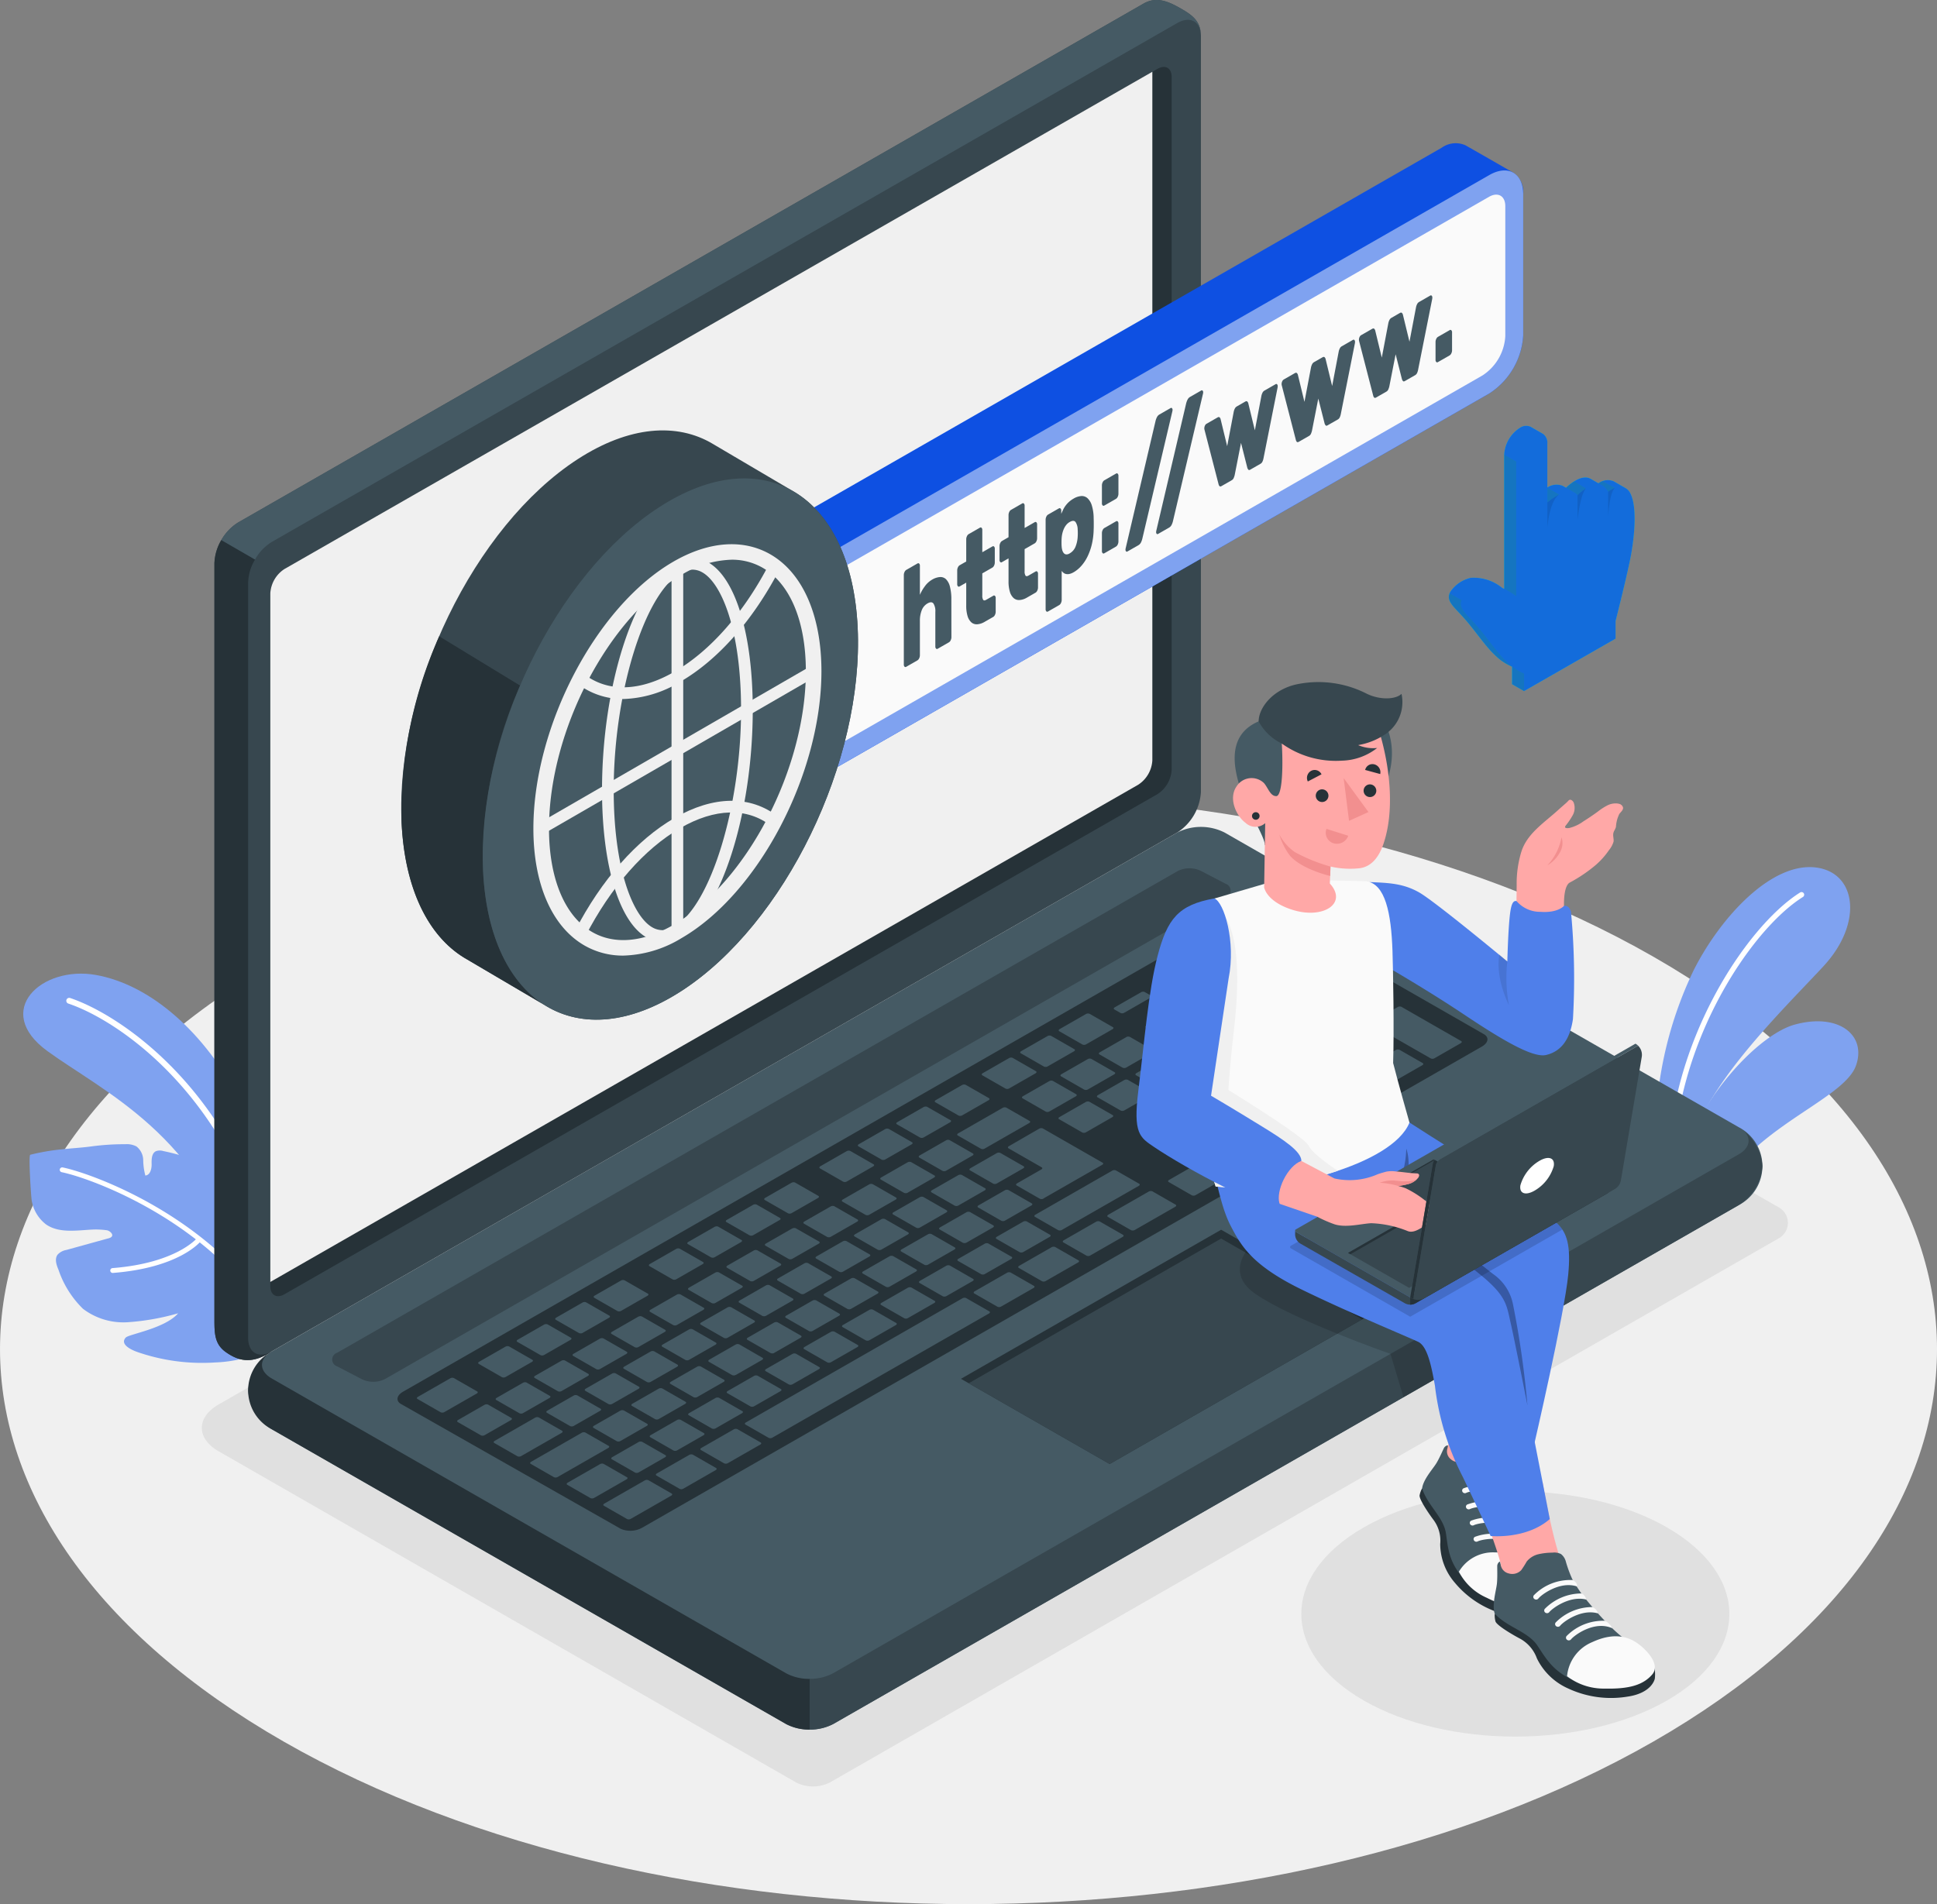 <svg id="Grupo_160959" data-name="Grupo 160959" xmlns="http://www.w3.org/2000/svg" xmlns:xlink="http://www.w3.org/1999/xlink" width="246.44" height="242.317" viewBox="0 0 246.44 242.317">
  <rect x="0" y="0" width="246.44" height="242.317" fill="#808080" stroke="none"/>
  <defs>
    <clipPath id="clip-path">
      <rect id="Rectángulo_52020" data-name="Rectángulo 52020" width="23.645" height="33.768" fill="#0e50e2"/>
    </clipPath>
    <clipPath id="clip-path-2">
      <rect id="Rectángulo_52021" data-name="Rectángulo 52021" width="21.149" height="30.092" fill="none"/>
    </clipPath>
    <clipPath id="clip-path-4">
      <rect id="Rectángulo_52023" data-name="Rectángulo 52023" width="8.613" height="5.067" fill="none"/>
    </clipPath>
    <clipPath id="clip-path-5">
      <rect id="Rectángulo_52024" data-name="Rectángulo 52024" width="39.131" height="27.275" fill="none"/>
    </clipPath>
    <clipPath id="clip-path-6">
      <rect id="Rectángulo_52025" data-name="Rectángulo 52025" width="18.318" height="32.634" fill="none"/>
    </clipPath>
    <clipPath id="clip-path-7">
      <rect id="Rectángulo_52026" data-name="Rectángulo 52026" width="1.317" height="6.446" fill="none"/>
    </clipPath>
    <clipPath id="clip-path-8">
      <rect id="Rectángulo_52027" data-name="Rectángulo 52027" width="34.638" height="21.02" fill="none"/>
    </clipPath>
  </defs>
  <g id="Grupo_160995" data-name="Grupo 160995" transform="translate(0 0)">
    <path id="Trazado_202529" data-name="Trazado 202529" d="M36.091,317.054c-48.12-27.582-48.12-72.3,0-99.883s126.14-27.582,174.26,0,48.12,72.3,0,99.883-126.14,27.582-174.26,0" transform="translate(0 -95.424)" fill="#f0f0f0"/>
    <path id="Trazado_202530" data-name="Trazado 202530" d="M125.175,330.684,51.71,288.545c-2.866-1.643-2.866-4.331,0-5.974l118.954-68.232a4.792,4.792,0,0,1,4.291,0l75.269,43.177a2.247,2.247,0,0,1,0,3.9L129.467,330.684a4.791,4.791,0,0,1-4.291,0" transform="translate(-23.884 -103.849)" fill="#e0e0e0"/>
    <path id="Trazado_202531" data-name="Trazado 202531" d="M366.056,373.549c10.633,6.1,10.633,15.977,0,22.072s-27.873,6.095-38.507,0-10.633-15.977,0-22.072,27.874-6.095,38.507,0" transform="translate(-154.009 -179.196)" fill="#e0e0e0"/>
    <path id="Trazado_202532" data-name="Trazado 202532" d="M38.159,277.206s-.155-10.98-4.75-19.943-11.542-14.962-18.461-16.2-13.191,4.577-6.167,9.689,19.834,10.886,24.294,27.85Z" transform="translate(-2.749 -116.992)" fill="#7fa2f0"/>
    <path id="Trazado_202534" data-name="Trazado 202534" d="M41.493,277.095a.324.324,0,0,0,.076-.014.37.37,0,0,0,.253-.461C36.266,257.9,23.008,249,16.774,246.91a.375.375,0,0,0-.474.234.371.371,0,0,0,.235.471c6.107,2.047,19.1,10.787,24.569,29.215a.374.374,0,0,0,.389.265" transform="translate(-7.846 -119.904)" fill="#fff"/>
    <path id="Trazado_202535" data-name="Trazado 202535" d="M39.615,308.058a16.806,16.806,0,0,1-8.753,2.81,25.117,25.117,0,0,1-9.894-1.334c-.875-.313-2.226-1-1.466-1.833.393-.432,5.013-1.16,6.667-3.09a30.5,30.5,0,0,1-6.481,1.141,8.5,8.5,0,0,1-5.622-1.709,12.525,12.525,0,0,1-3.122-4.976c-.264-.621-.514-1.382-.109-1.923a1.986,1.986,0,0,1,1.12-.594L17.2,295.1c1.142-.242.336-.991-.1-1.055a9.983,9.983,0,0,0-1.9-.085c-2,.106-4.219.482-5.856-.673a4.836,4.836,0,0,1-1.8-3c-.087-.411-.432-5.783-.194-5.848a27.1,27.1,0,0,1,4.006-.692c1.27-.144,2.508-.2,3.773-.373a31.619,31.619,0,0,1,4.31-.28,2.661,2.661,0,0,1,1.42.281,2.259,2.259,0,0,1,.866,1.731,8.135,8.135,0,0,0,.27,1.976c.615-.053.816-.847.8-1.46s0-1.377.553-1.642a1.477,1.477,0,0,1,.922-.017,25.308,25.308,0,0,1,5.672,1.873,6.52,6.52,0,0,1,2.247,1.522,5.745,5.745,0,0,1,1.145,3.765c.008,1.339-.2,2.677-.113,4.013a10.946,10.946,0,0,0,2.639-5.181c2.269,1.449,3.614,4.434,4.037,8.517a41.125,41.125,0,0,1-.166,8.972c-.013.094-.035.571-.119.619" transform="translate(-3.504 -137.484)" fill="#7fa2f0"/>
    <path id="Trazado_202537" data-name="Trazado 202537" d="M42.758,310.34a.311.311,0,0,1-.276-.166c-7.349-14.011-23.609-19.916-27.561-20.73a.309.309,0,0,1-.241-.365.316.316,0,0,1,.368-.24c4.013.827,20.523,6.823,27.986,21.049a.308.308,0,0,1-.132.417.313.313,0,0,1-.143.035" transform="translate(-7.072 -140.274)" fill="#fff"/>
    <path id="Trazado_202538" data-name="Trazado 202538" d="M27.369,310.654a.309.309,0,0,1-.024-.616c8.112-.633,10.735-3.786,10.761-3.818a.312.312,0,0,1,.436-.05.307.307,0,0,1,.052.433c-.11.138-2.782,3.394-11.2,4.05h-.025" transform="translate(-13.04 -148.661)" fill="#fff"/>
    <path id="Trazado_202539" data-name="Trazado 202539" d="M427.957,227.112c-3.6,3.9-10.191,10.328-14.025,16.531a.2.2,0,0,0-.026.046,18.859,18.859,0,0,0-2.865,7.026l-.269,3.966-1.642-.941-.275-.159-.679-.386a3.215,3.215,0,0,1-1.613-2.7,49.174,49.174,0,0,1,4.857-22.866c3.445-6.794,9.9-13.723,15.511-13.044,5.217.633,6.041,7.083,1.026,12.524" transform="translate(-195.922 -104.193)" fill="#7fa2f0"/>
    <path id="Trazado_202541" data-name="Trazado 202541" d="M426.828,221.336c-6.87,4.31-16.677,19.334-16.455,35.243l-.679-.386c-.057-16.006,9.833-31.066,16.77-35.423a.336.336,0,0,1,.363.566" transform="translate(-197.44 -107.193)" fill="#fff"/>
    <path id="Trazado_202542" data-name="Trazado 202542" d="M434.435,258.384c-1.2,3.225-8.026,6.023-13.066,10.678a32.511,32.511,0,0,0-3.458,3.73,3.189,3.189,0,0,1-4.091.78l-.6-.345-.041-.021-1.643-.941a32.825,32.825,0,0,1,4.777-10.05.241.241,0,0,1,.026-.046c3.337-4.8,7.455-8.276,10.331-9.063,5.652-1.543,9.2,1.4,7.767,5.277" transform="translate(-198.327 -122.719)" fill="#7fa2f0"/>
    <path id="Trazado_202544" data-name="Trazado 202544" d="M431.2,259.371c-4.129,1.157-12.128,6.157-15.812,17.128l-.6-.345c3.736-11.1,11.688-16.156,16.232-17.426a.334.334,0,1,1,.181.643" transform="translate(-199.893 -125.646)" fill="#7fa2f0"/>
    <path id="Trazado_202545" data-name="Trazado 202545" d="M60.939,276.288a6.392,6.392,0,0,0,3.005,4.954l65.427,37.509a6.684,6.684,0,0,0,6.01,0L250.59,252.715a5.586,5.586,0,0,0,0-9.908L185.164,205.3a6.687,6.687,0,0,0-6.01,0L63.944,271.334a6.389,6.389,0,0,0-3,4.954" transform="translate(-29.368 -99.357)" fill="#455a64"/>
    <path id="Trazado_202546" data-name="Trazado 202546" d="M320.051,284.211a6.389,6.389,0,0,1-3.006,4.953L201.834,355.2a6.232,6.232,0,0,1-3,.711v-6.461a6.171,6.171,0,0,0,3-.717L317.046,282.7c1.453-.832,1.635-2.119.544-3.065a6.389,6.389,0,0,1,2.461,4.573" transform="translate(-95.822 -135.808)" fill="#37474f"/>
    <path id="Trazado_202547" data-name="Trazado 202547" d="M132.377,376.216v6.456a6.166,6.166,0,0,1-3-.71L63.942,344.451a5.567,5.567,0,0,1-.306-9.714c-1.346.958-1.242,2.363.306,3.252L129.372,375.5a6.167,6.167,0,0,0,3,.717" transform="translate(-29.367 -162.567)" fill="#263238"/>
    <path id="Trazado_202548" data-name="Trazado 202548" d="M54.128,172.084c-1.469-1.029-1.472-2.4-1.472-4.3V71.664A6.584,6.584,0,0,1,55.66,66.5L170.869.46c1.66-.952,3.191-.262,4.748.63s2.55,1.662,2.55,3.565v96.119a6.587,6.587,0,0,1-3.005,5.168L59.952,171.978c-2.512,1.681-4.224,1.226-5.824.106" transform="translate(-25.376 -0.001)" fill="#37474f"/>
    <path id="Trazado_202549" data-name="Trazado 202549" d="M59.953,236.871c-2.512,1.679-4.228,1.225-5.824.1-1.467-1.027-1.472-2.4-1.472-4.3V136.557a6.113,6.113,0,0,1,.875-2.937l4.292,2.479a6.016,6.016,0,0,0-.876,2.928v96.122c0,1.9,1.343,2.671,3,1.723" transform="translate(-25.377 -64.893)" fill="#263238"/>
    <path id="Trazado_202550" data-name="Trazado 202550" d="M178.984,4.652c0-1.9-1.347-2.669-3.006-1.722L60.766,68.969a6.082,6.082,0,0,0-2.123,2.23l-4.288-2.476H54.35a6.144,6.144,0,0,1,2.128-2.231L171.684.458c1.659-.952,3.19-.263,4.747.63s2.553,1.664,2.553,3.563" transform="translate(-26.193 0)" fill="#455a64"/>
    <path id="Trazado_202551" data-name="Trazado 202551" d="M68.182,80.448,179.258,16.8c1-.57,1.8-.108,1.8,1.034v88.162a3.952,3.952,0,0,1-1.8,3.1L68.182,172.743c-1,.571-1.8.108-1.8-1.033V83.549a3.951,3.951,0,0,1,1.8-3.1" transform="translate(-31.99 -8.039)" fill="#263238"/>
    <path id="Trazado_202552" data-name="Trazado 202552" d="M68.182,81.033a3.951,3.951,0,0,0-1.8,3.1v87.629L176.8,108.487a3.951,3.951,0,0,0,1.8-3.1V17.756Z" transform="translate(-31.99 -8.623)" fill="#f0f0f0"/>
    <path id="Trazado_202553" data-name="Trazado 202553" d="M82.212,276.489l106.939-61.3a3.343,3.343,0,0,1,3.005,0l3.111,1.623a.907.907,0,0,1,0,1.723L88.312,279.825a3.346,3.346,0,0,1-3.005,0l-3.1-1.613a.907.907,0,0,1,0-1.723" transform="translate(-39.32 -104.337)" fill="#37474f"/>
    <path id="Trazado_202554" data-name="Trazado 202554" d="M98.324,286.07l106.938-61.3a3.083,3.083,0,0,1,2.745-.149l27.835,15.955c.687.394.57,1.1-.26,1.574L128.769,303.367a3.1,3.1,0,0,1-2.749.153l-27.952-15.88c-.689-.391-.574-1.094.256-1.569" transform="translate(-47.045 -108.966)" fill="#263238"/>
    <path id="Trazado_202555" data-name="Trazado 202555" d="M192.4,252.519l3.348-1.918c.142-.082.163-.2.047-.269l-2.954-1.693a.526.526,0,0,0-.468.027l-3.348,1.919c-.142.081-.163.2-.046.268l2.953,1.693a.525.525,0,0,0,.468-.027M187.731,246l-3.348,1.919c-.142.082-.163.2-.047.269l2.954,1.693a.527.527,0,0,0,.468-.026l3.348-1.92c.143-.082.164-.2.047-.269l-2.954-1.693a.528.528,0,0,0-.469.027m-10.817,6.2-5.666,3.248c-.143.081-.163.2-.047.268l2.954,1.693a.525.525,0,0,0,.468-.027l5.666-3.248c.142-.081.163-.2.047-.268l-2.954-1.693a.529.529,0,0,0-.468.027m5.924-3.4-3.348,1.92c-.142.081-.163.2-.047.268l2.954,1.693a.527.527,0,0,0,.468-.026l3.348-1.92c.142-.081.163-.2.047-.268l-2.954-1.693a.527.527,0,0,0-.468.026M169.7,256.337l-3.348,1.919c-.142.082-.163.2-.047.269l2.954,1.693a.527.527,0,0,0,.468-.027l3.348-1.92c.142-.081.163-.2.047-.268l-2.954-1.693a.526.526,0,0,0-.468.027m-4.894,2.8-3.348,1.919c-.142.082-.163.2-.047.269l2.954,1.693a.526.526,0,0,0,.469-.027l3.348-1.919c.142-.082.163-.2.046-.268l-2.953-1.693a.526.526,0,0,0-.469.026m12.408,7.408,3.349-1.92c.141-.081.163-.2.046-.268l-2.953-1.693a.526.526,0,0,0-.469.027l-3.348,1.919c-.143.082-.164.2-.047.268l2.954,1.693a.527.527,0,0,0,.468-.027m-4.893,2.8,3.348-1.919c.142-.082.163-.2.046-.269l-2.953-1.693a.528.528,0,0,0-.469.027l-3.348,1.919c-.142.082-.163.2-.047.268l2.954,1.693a.527.527,0,0,0,.468-.027m-4.894,2.805,3.348-1.92c.143-.081.163-.2.047-.268l-2.954-1.693a.529.529,0,0,0-.468.027l-3.348,1.919c-.142.081-.163.2-.047.269l2.954,1.693a.527.527,0,0,0,.468-.026m-4.893,2.8,3.348-1.919c.143-.081.163-.2.047-.269l-2.954-1.693a.527.527,0,0,0-.468.027l-3.348,1.919c-.142.082-.163.2-.047.269l2.954,1.693a.528.528,0,0,0,.469-.027m24.974-19.64,3.348-1.92c.142-.081.163-.2.047-.268l-2.954-1.693a.527.527,0,0,0-.468.027l-3.348,1.919c-.142.082-.163.2-.047.268l2.953,1.693a.528.528,0,0,0,.469-.027m-5.4,8.42,7.469-4.281c.143-.082.163-.2.047-.268l-7.6-4.355a.527.527,0,0,0-.469.027L177.7,257.08c-.142.081-.163.2-.047.269l4.223,2.421c.116.067.1.187-.047.268l-3.09,1.772c-.142.081-.163.2-.047.268l2.954,1.693a.527.527,0,0,0,.468-.027m-22.195-1.8-3.349,1.92c-.142.081-.163.2-.046.268l2.954,1.693a.528.528,0,0,0,.468-.027l3.348-1.919c.142-.082.163-.2.046-.269l-2.953-1.693a.527.527,0,0,0-.468.026m-4.894,2.805-3.348,1.919c-.142.082-.163.2-.047.269l2.954,1.693a.525.525,0,0,0,.468-.027l3.348-1.919c.142-.082.163-.2.047-.269l-2.954-1.693a.529.529,0,0,0-.468.027m-27.21,29.874a.527.527,0,0,0,.468-.027l3.348-1.92c.142-.081.163-.2.047-.268l-2.954-1.693a.527.527,0,0,0-.468.027l-3.348,1.919c-.142.082-.163.2-.047.269Zm-11.939-7.434-3.348,1.919c-.142.081-.163.2-.047.268l2.954,1.693a.526.526,0,0,0,.468-.027l3.348-1.919c.142-.081.163-.2.047-.268l-2.954-1.693a.525.525,0,0,0-.468.027m6.006,5.51a.528.528,0,0,0,.469-.027l3.348-1.919c.142-.081.163-.2.046-.268l-2.953-1.693a.528.528,0,0,0-.469.027l-3.348,1.919c-.142.082-.163.2-.047.268Zm13.622,3.084,3.348-1.919c.142-.082.163-.2.047-.269l-2.954-1.693a.528.528,0,0,0-.469.027l-3.348,1.919c-.142.081-.163.2-.047.269l2.954,1.693a.526.526,0,0,0,.468-.027m-5.362,2.831a.526.526,0,0,0,.468-.027l3.348-1.919c.142-.081.163-.2.047-.268l-2.954-1.693a.527.527,0,0,0-.468.026l-3.348,1.919c-.142.081-.163.2-.047.269Zm-9.373-14.23-3.348,1.919c-.142.082-.163.2-.047.269l2.954,1.693a.526.526,0,0,0,.468-.027l3.348-1.919c.142-.082.163-.2.047-.268l-2.954-1.693a.526.526,0,0,0-.469.026m24.468-14.025-3.348,1.919c-.142.082-.163.2-.047.269l2.953,1.693a.528.528,0,0,0,.469-.027l3.348-1.92c.142-.081.163-.2.047-.268l-2.954-1.693a.527.527,0,0,0-.468.027m-19.575,11.22-3.348,1.919c-.142.081-.163.2-.046.268l2.953,1.693a.528.528,0,0,0,.469-.027l3.348-1.919c.142-.082.163-.2.047-.269l-2.953-1.693a.526.526,0,0,0-.469.027m24.468-14.025-3.348,1.919c-.142.081-.163.2-.046.268l2.953,1.693a.527.527,0,0,0,.469-.027l3.348-1.919c.142-.081.163-.2.047-.269L150.6,267.53a.528.528,0,0,0-.469.027m-9.787,5.61-3.348,1.92c-.142.081-.163.2-.047.268l2.954,1.693a.527.527,0,0,0,.469-.027l3.348-1.919c.142-.081.164-.2.047-.268l-2.954-1.693a.527.527,0,0,0-.468.026m-4.894,2.805-3.348,1.919c-.142.082-.163.2-.047.268l2.954,1.693a.527.527,0,0,0,.468-.027l3.348-1.919c.142-.082.163-.2.047-.269l-2.954-1.693a.528.528,0,0,0-.469.027m-4.893,2.8L127.2,280.7c-.142.082-.163.2-.047.269l2.954,1.693a.525.525,0,0,0,.468-.027l3.348-1.919c.142-.082.163-.2.047-.269l-2.954-1.693a.528.528,0,0,0-.468.027m22.195,1.8,3.348-1.92c.142-.081.163-.2.047-.268l-2.954-1.693a.527.527,0,0,0-.468.027l-3.348,1.919c-.142.082-.163.2-.047.269l2.954,1.693a.527.527,0,0,0,.468-.027m45.8-40.772-3.348,1.92c-.142.081-.163.2-.047.268l2.954,1.693a.527.527,0,0,0,.468-.027l3.348-1.919c.142-.082.163-.2.047-.268l-2.954-1.693a.528.528,0,0,0-.469.027m-5.924,3.4-3.348,1.919c-.142.082-.163.2-.047.269l2.954,1.693a.528.528,0,0,0,.468-.027L196,245.133c.142-.082.163-.2.047-.269l-2.954-1.693a.526.526,0,0,0-.468.027m10.818-6.2-3.348,1.919c-.142.081-.163.2-.047.269L203,240.878a.527.527,0,0,0,.468-.026l3.348-1.919c.143-.082.163-.2.047-.269l-2.953-1.693a.527.527,0,0,0-.469.027M176.177,261.82l3.348-1.919c.142-.082.163-.2.046-.269l-2.953-1.693a.527.527,0,0,0-.468.027l-3.348,1.919c-.142.082-.163.2-.047.268l2.954,1.693a.527.527,0,0,0,.468-.027M208.8,234.167a.528.528,0,0,0-.469.026l-3.348,1.919c-.142.082-.163.2-.047.269l2.954,1.693a.527.527,0,0,0,.468-.026l3.348-1.92c.142-.082.163-.2.047-.268Zm-51.162,43.6,3.348-1.919c.142-.082.163-.2.046-.268l-2.953-1.693a.527.527,0,0,0-.468.027l-3.349,1.92c-.142.081-.163.2-.046.268l2.953,1.693a.527.527,0,0,0,.469-.027m60.011-34.4L221,241.453c.142-.082.163-.2.047-.269l-2.954-1.693a.527.527,0,0,0-.469.027l-3.348,1.919c-.142.081-.163.2-.047.269l2.954,1.693a.526.526,0,0,0,.468-.027m-9.538.143,3.348-1.92c.142-.081.163-.2.046-.268l-2.954-1.693a.526.526,0,0,0-.468.027l-3.348,1.919c-.142.082-.163.2-.047.269l2.954,1.693a.527.527,0,0,0,.468-.027m5.335-6.685a.526.526,0,0,0-.468.027l-3.348,1.919c-.142.082-.163.2-.046.268l2.954,1.693a.526.526,0,0,0,.468-.026l3.348-1.92c.142-.081.164-.2.047-.269Zm1.03-.59,7.6,4.355a.528.528,0,0,0,.469-.027l3.348-1.919c.142-.082.163-.2.047-.269l-7.6-4.356a.529.529,0,0,0-.469.027l-3.348,1.919c-.142.081-.163.2-.047.268m-11.286,6.227-3.348,1.919c-.142.081-.163.2-.047.268l2.954,1.693a.526.526,0,0,0,.469-.027l3.348-1.919c.142-.082.163-.2.047-.269l-2.953-1.693a.529.529,0,0,0-.469.027m-36.831,21.11-3.348,1.92c-.142.082-.163.2-.046.269l2.953,1.693a.527.527,0,0,0,.468-.026l3.348-1.919c.142-.082.163-.2.047-.269l-2.954-1.693a.527.527,0,0,0-.468.026M212.291,246.2a.527.527,0,0,0,.468-.027l3.348-1.919c.142-.082.163-.2.047-.268L213.2,242.3a.526.526,0,0,0-.468.027l-3.349,1.92c-.142.081-.163.2-.047.268Zm-41.035,14.568-3.348,1.919c-.142.082-.163.2-.047.269l2.954,1.693a.527.527,0,0,0,.468-.026l3.348-1.92c.142-.081.163-.2.047-.268l-2.954-1.693a.525.525,0,0,0-.468.027M132.7,291.82a.526.526,0,0,0,.469-.027l3.348-1.919c.142-.082.163-.2.046-.268l-2.954-1.693a.526.526,0,0,0-.468.026l-3.348,1.92c-.142.081-.163.2-.047.269Zm-5.491-5.8-3.348,1.92c-.142.081-.163.2-.047.268l2.954,1.693a.525.525,0,0,0,.468-.027l3.348-1.919c.142-.082.163-.2.047-.268l-2.954-1.693a.527.527,0,0,0-.468.027m10.853,2.973,3.348-1.919c.142-.082.163-.2.047-.269l-2.954-1.693a.527.527,0,0,0-.468.027l-3.348,1.919c-.142.082-.163.2-.047.269l2.954,1.693a.527.527,0,0,0,.468-.027m4.894-2.8,3.348-1.919c.142-.082.163-.2.047-.269L143.4,282.3a.527.527,0,0,0-.469.027l-3.348,1.919c-.142.082-.163.2-.047.269l2.954,1.693a.526.526,0,0,0,.468-.026m4.894-2.805,3.348-1.919c.142-.082.163-.2.047-.269L148.3,279.5a.528.528,0,0,0-.469.027l-3.348,1.919c-.143.082-.163.2-.047.269l2.953,1.693a.527.527,0,0,0,.469-.027m-15.748-.168-3.348,1.919c-.142.082-.163.2-.047.269l2.954,1.693a.527.527,0,0,0,.468-.027l3.348-1.918c.142-.082.163-.2.047-.269l-2.954-1.693a.527.527,0,0,0-.469.027M137,280.406l-3.348,1.919c-.142.081-.164.2-.047.269l2.954,1.693a.525.525,0,0,0,.468-.027l3.348-1.919c.142-.082.163-.2.046-.268l-2.953-1.693a.527.527,0,0,0-.468.026m19.574-11.219-3.348,1.919c-.142.082-.163.2-.047.269l2.954,1.693a.527.527,0,0,0,.468-.027l3.348-1.918c.142-.082.163-.2.047-.269l-2.954-1.693a.525.525,0,0,0-.468.027m-4.894,2.8-3.348,1.92c-.142.081-.163.2-.046.268l2.953,1.693a.527.527,0,0,0,.468-.027l3.348-1.919c.142-.082.163-.2.047-.269l-2.953-1.693a.528.528,0,0,0-.469.027m9.787-5.61-3.348,1.919c-.143.082-.163.2-.047.269l2.953,1.693a.527.527,0,0,0,.469-.027l3.348-1.919c.142-.082.163-.2.046-.269l-2.953-1.693a.528.528,0,0,0-.469.027M141.895,277.6l-3.348,1.919c-.142.082-.163.2-.047.268l2.954,1.693a.528.528,0,0,0,.469-.027l3.348-1.919c.142-.082.163-.2.047-.269l-2.954-1.693a.529.529,0,0,0-.468.027m4.893-2.8-3.348,1.919c-.142.082-.163.2-.047.269l2.954,1.693a.529.529,0,0,0,.468-.027l3.348-1.919c.142-.081.163-.2.047-.269l-2.954-1.693a.526.526,0,0,0-.469.027m-6.394,18.184,3.348-1.92c.142-.081.163-.2.047-.268l-2.954-1.693a.527.527,0,0,0-.469.027l-3.348,1.919c-.142.082-.163.2-.047.269l2.954,1.693a.53.53,0,0,0,.469-.027M114.4,291.663l-2.954-1.693a.527.527,0,0,0-.468.027l-3.348,1.92c-.142.081-.163.2-.047.268l2.954,1.693a.528.528,0,0,0,.469-.027l3.348-1.919c.142-.082.163-.2.047-.268m6.448,1.629-2.954-1.693a.527.527,0,0,0-.468.026l-5.151,2.953c-.142.081-.163.2-.047.269l2.954,1.693a.526.526,0,0,0,.468-.027l5.151-2.952c.142-.082.163-.2.047-.269m-10.8-5.008-2.953-1.692a.527.527,0,0,0-.468.026l-4.121,2.362c-.142.081-.163.2-.047.268l2.954,1.693a.526.526,0,0,0,.468-.027l4.121-2.362c.142-.081.163-.2.046-.269m3.16-1.81a.527.527,0,0,0,.468-.027l3.348-1.92c.142-.081.163-.2.047-.268l-2.954-1.693a.528.528,0,0,0-.469.027l-3.348,1.919c-.142.082-.163.2-.047.269Zm13.569,8.742-2.953-1.693a.528.528,0,0,0-.469.027l-6.439,3.69c-.142.082-.163.2-.046.269l2.953,1.693a.53.53,0,0,0,.469-.027l6.439-3.691c.142-.082.163-.2.047-.269m2.327,3.991-2.954-1.693a.524.524,0,0,0-.468.027l-4.121,2.362c-.142.082-.163.2-.047.268l2.954,1.693a.527.527,0,0,0,.468-.027l4.121-2.362c.142-.081.163-.2.047-.269M149.6,265.619a.527.527,0,0,0,.468-.026l3.348-1.92c.142-.081.163-.2.047-.269l-2.953-1.693a.529.529,0,0,0-.469.026l-3.348,1.919c-.142.082-.163.2-.047.269Zm-9.787,5.61a.525.525,0,0,0,.468-.027l3.348-1.92c.142-.081.163-.2.046-.268l-2.953-1.693a.527.527,0,0,0-.468.026l-3.348,1.919c-.142.082-.163.2-.047.269Zm-21.7,12.44a.525.525,0,0,0,.468-.026l3.348-1.919c.142-.082.164-.2.047-.269l-2.953-1.693a.527.527,0,0,0-.469.027l-3.348,1.919c-.142.082-.163.2-.046.269Zm26.6-15.245a.525.525,0,0,0,.469-.026l3.348-1.92c.142-.081.163-.2.046-.268l-2.953-1.693a.528.528,0,0,0-.469.027l-3.348,1.919c-.142.082-.163.2-.047.269Zm-9.787,5.611a.529.529,0,0,0,.469-.027l3.348-1.919c.143-.081.163-.2.047-.269l-2.953-1.693a.527.527,0,0,0-.469.027l-3.348,1.919c-.142.082-.163.2-.047.268Zm-3.086,25.552a.528.528,0,0,0-.469.027l-5.151,2.953c-.142.081-.163.2-.047.268l2.954,1.693a.525.525,0,0,0,.468-.027l5.151-2.952c.142-.082.163-.2.046-.269Zm-3.937-21.527a.527.527,0,0,0,.468-.027l3.348-1.919c.142-.082.163-.2.047-.269l-2.954-1.693a.528.528,0,0,0-.469.027l-3.348,1.919c-.142.082-.163.2-.047.268Zm-4.894,2.8a.527.527,0,0,0,.468-.026l3.348-1.92c.142-.081.163-.2.047-.268l-2.954-1.693a.525.525,0,0,0-.468.027l-3.348,1.919c-.143.081-.163.2-.047.268Zm99.491-33.243a.527.527,0,0,0-.468.027l-8.242,4.724c-.142.081-.163.2-.047.269l2.954,1.693a.527.527,0,0,0,.469-.027l8.241-4.724c.142-.081.163-.2.047-.268Zm-10.817,6.2a.526.526,0,0,0-.469.027l-3.348,1.919c-.143.082-.163.2-.047.269l2.953,1.693a.53.53,0,0,0,.469-.027l3.348-1.919c.142-.081.163-.2.046-.268Zm-66.385,36.354,3.348-1.919c.142-.082.163-.2.047-.268l-2.954-1.693a.527.527,0,0,0-.468.027l-3.348,1.919c-.142.082-.163.2-.047.268l2.954,1.693a.527.527,0,0,0,.468-.027m56.6-30.744a.528.528,0,0,0-.469.027l-3.348,1.919c-.142.082-.163.2-.047.268l2.954,1.693a.527.527,0,0,0,.468-.027l3.348-1.919c.142-.081.163-.2.047-.268Zm25.5-14.615a.527.527,0,0,0-.468.026l-3.348,1.92c-.142.081-.163.2-.047.268l2.954,1.693a.526.526,0,0,0,.468-.027l3.348-1.919c.142-.082.163-.2.047-.269Zm7.847-1.112-7.6-4.355a.526.526,0,0,0-.468.027l-3.348,1.919c-.142.082-.163.2-.047.268l7.6,4.355a.529.529,0,0,0,.468-.026l3.348-1.92c.142-.082.163-.2.047-.268M183.6,269.913a.526.526,0,0,0-.468.027l-4.121,2.362c-.142.081-.163.2-.047.269l2.954,1.693a.525.525,0,0,0,.468-.027l4.121-2.362c.142-.081.164-.2.047-.268Zm12.363-7.087a.53.53,0,0,0-.469.027l-5.151,2.953c-.142.081-.163.2-.047.269l2.954,1.693a.527.527,0,0,0,.469-.027l5.151-2.952c.143-.082.163-.2.047-.269Zm-23.7,13.582a.528.528,0,0,0-.469.027l-27.558,15.8c-.142.081-.164.2-.047.268l2.954,1.693a.526.526,0,0,0,.468-.027l27.559-15.8c.142-.082.163-.2.046-.268Zm-29.1,16.682a.527.527,0,0,0-.468.027l-4.121,2.362c-.142.082-.163.2-.047.269l2.954,1.693a.525.525,0,0,0,.468-.027l4.121-2.362c.142-.081.163-.2.047-.268Zm34.77-19.93a.527.527,0,0,0-.468.027l-4.121,2.362c-.142.082-.163.2-.047.269l2.954,1.693a.527.527,0,0,0,.469-.027l4.121-2.362c.142-.081.163-.2.046-.268ZM137.5,296.338a.529.529,0,0,0-.469.027l-4.121,2.362c-.142.082-.163.2-.046.268l2.953,1.693a.527.527,0,0,0,.468-.027L140.4,298.3c.142-.081.163-.2.047-.268Zm51.769-29.672a.525.525,0,0,0-.469.026l-4.121,2.362c-.142.081-.163.2-.047.268l2.954,1.693a.526.526,0,0,0,.468-.027l4.121-2.362c.142-.082.163-.2.046-.269Zm17.514-10.039a.527.527,0,0,0-.468.027l-3.348,1.919c-.142.081-.163.2-.047.269l2.954,1.693a.525.525,0,0,0,.468-.027l3.348-1.919c.142-.082.163-.2.047-.268Zm10.625-7.787,3.348-1.919c.142-.081.163-.2.047-.269l-2.954-1.693a.525.525,0,0,0-.468.027l-3.348,1.919c-.142.081-.163.2-.047.268l2.954,1.693a.526.526,0,0,0,.468-.027m-20.107.876,3.348-1.919c.142-.081.163-.2.047-.269l-2.954-1.693a.525.525,0,0,0-.468.027l-3.348,1.919c-.142.082-.163.2-.047.269l2.954,1.692a.524.524,0,0,0,.468-.026m-12.86,18.021,9.788-5.61c.142-.082.163-.2.046-.269l-2.953-1.693a.528.528,0,0,0-.469.027l-9.787,5.61c-.142.081-.163.2-.047.268l2.954,1.693a.527.527,0,0,0,.468-.026m27.605-16.065a.527.527,0,0,0,.468-.027l3.348-1.919c.142-.082.163-.2.047-.269l-2.954-1.693a.527.527,0,0,0-.468.027l-3.348,1.92c-.142.081-.163.2-.047.268Zm-4.176-2.689,3.348-1.92c.142-.081.163-.2.047-.268l-2.954-1.693a.527.527,0,0,0-.468.027l-3.348,1.919c-.143.082-.163.2-.047.269l2.954,1.693a.527.527,0,0,0,.468-.027M179.543,270.54l3.348-1.92c.142-.081.163-.2.046-.268l-2.953-1.693a.528.528,0,0,0-.469.027l-3.348,1.919c-.142.081-.163.2-.046.268l2.953,1.693a.528.528,0,0,0,.469-.027m21.681-12.669a.526.526,0,0,0,.469-.027l3.348-1.919c.142-.082.163-.2.047-.269l-2.954-1.693a.527.527,0,0,0-.468.027l-3.348,1.919c-.142.082-.163.2-.046.268Zm-46.149,26.694,3.348-1.919c.142-.082.163-.2.046-.268l-2.954-1.693a.527.527,0,0,0-.468.027l-3.348,1.92c-.142.081-.163.2-.047.269l2.954,1.693a.527.527,0,0,0,.469-.027m4.893-2.8,3.348-1.919c.143-.081.163-.2.047-.269l-2.954-1.693a.526.526,0,0,0-.468.027l-3.348,1.919c-.142.081-.163.2-.047.268l2.954,1.693a.525.525,0,0,0,.468-.026m-9.787,5.609,3.348-1.919c.142-.081.163-.2.047-.268l-2.954-1.693a.527.527,0,0,0-.469.027l-3.348,1.919c-.142.081-.163.2-.047.268l2.953,1.693a.529.529,0,0,0,.469-.027m19.574-11.219,3.348-1.919c.143-.082.163-.2.047-.269L170.2,272.27a.528.528,0,0,0-.469.027l-3.348,1.919c-.142.082-.163.2-.047.268l2.954,1.693a.527.527,0,0,0,.468-.027m-4.893,2.8,3.348-1.919c.142-.081.163-.2.047-.268l-2.954-1.693a.528.528,0,0,0-.469.027l-3.348,1.919c-.142.082-.163.2-.046.269l2.954,1.693a.526.526,0,0,0,.468-.027m9.787-5.61L178,271.426c.142-.081.163-.2.047-.269l-2.954-1.693a.525.525,0,0,0-.468.027l-3.348,1.919c-.142.081-.163.2-.047.268l2.954,1.693a.527.527,0,0,0,.468-.027m27.041-38.828a.525.525,0,0,0,.468-.027l3.348-1.919c.142-.082.163-.2.047-.268l-.786-.451a.528.528,0,0,0-.469.027L200.95,233.8c-.142.081-.163.2-.046.269Zm-24.415,15.236a.526.526,0,0,0,.468-.027l3.348-1.919c.142-.082.163-.2.047-.269l-2.954-1.693a.525.525,0,0,0-.468.027l-3.348,1.919c-.142.082-.163.2-.047.269Zm9.787-5.61a.527.527,0,0,0,.468-.027l3.348-1.919c.142-.082.163-.2.047-.269l-2.954-1.693a.527.527,0,0,0-.468.027l-3.348,1.919c-.142.082-.163.2-.047.269ZM171.3,253.179a.526.526,0,0,0,.468-.027l3.348-1.919c.142-.081.163-.2.047-.269l-2.954-1.693a.526.526,0,0,0-.468.027l-3.348,1.919c-.142.082-.163.2-.047.269Zm10.869-6.23a.526.526,0,0,0,.469-.026l3.348-1.92c.142-.081.163-.2.046-.269l-2.954-1.693a.524.524,0,0,0-.468.027l-3.348,1.919c-.142.082-.164.2-.047.268Zm-20.656,11.84a.527.527,0,0,0,.468-.027l3.348-1.918c.142-.082.163-.2.047-.269l-2.954-1.693a.526.526,0,0,0-.468.027l-3.348,1.919c-.143.082-.163.2-.047.268Zm4.893-2.805a.526.526,0,0,0,.469-.027l3.348-1.919c.142-.081.163-.2.046-.268l-2.953-1.693a.528.528,0,0,0-.469.026l-3.348,1.92c-.142.081-.163.2-.047.268Zm25.5-15.856a.528.528,0,0,0,.469-.027l3.348-1.92c.142-.081.163-.2.047-.268l-.786-.451a.527.527,0,0,0-.468.027l-3.348,1.92c-.143.081-.163.2-.047.268Zm14.681-8.415a.528.528,0,0,0,.469-.026l3.348-1.92c.142-.081.163-.2.046-.269l-.786-.451a.527.527,0,0,0-.468.027l-3.348,1.919c-.142.082-.163.2-.047.269Zm6.2,3.557a.53.53,0,0,0,.469-.027l3.348-1.919c.142-.082.163-.2.047-.268l-2.954-1.693a.525.525,0,0,0-.468.027l-3.348,1.919c-.142.082-.163.2-.047.269Zm9.509,10.765,3.349-1.919c.142-.082.163-.2.047-.268l-2.954-1.693a.528.528,0,0,0-.469.027l-3.348,1.92c-.142.081-.163.2-.046.268l2.953,1.693a.525.525,0,0,0,.468-.027m-25.5-8.712a.525.525,0,0,0,.468-.027l3.348-1.919c.142-.081.163-.2.047-.268l-.786-.451a.527.527,0,0,0-.469.027l-3.348,1.919c-.142.082-.163.2-.046.269Zm-40.177,24.271a.525.525,0,0,0,.468-.027l3.348-1.919c.142-.082.163-.2.047-.268l-2.954-1.693a.525.525,0,0,0-.468.026l-3.348,1.919c-.142.081-.163.2-.047.269Z" transform="translate(-49.343 -111.217)" fill="#455a64"/>
    <path id="Trazado_202556" data-name="Trazado 202556" d="M235.985,323.23l.686.393,18.235,10.45,32.429-18.588.675-.382L269.089,304.26Z" transform="translate(-113.726 -147.766)" fill="#263238"/>
    <path id="Trazado_202557" data-name="Trazado 202557" d="M287.952,316.717,270.008,306.44l-32.115,18.416,17.933,10.276Z" transform="translate(-114.646 -148.824)" fill="#37474f"/>
    <path id="Trazado_202558" data-name="Trazado 202558" d="M285.738,41.945a3.005,3.005,0,0,0-1.248-2.76c-.78-.456-5.3-3.044-6.085-3.488A3.053,3.053,0,0,0,275.37,36l-84.579,48.48v27.79l6.061,3.473,84.58-48.48a9.439,9.439,0,0,0,4.307-7.406Z" transform="translate(-91.946 -17.201)" fill="#0e50e2"/>
    <path id="Trazado_202559" data-name="Trazado 202559" d="M287.068,42.756c2.379-1.363,4.307-.258,4.307,2.469V63.14a9.435,9.435,0,0,1-4.307,7.406l-84.579,48.48V91.236Z" transform="translate(-97.583 -20.481)" fill="#7fa2f0"/>
    <path id="Trazado_202560" data-name="Trazado 202560" d="M287.784,71.164a6.386,6.386,0,0,0,2.9-4.992V49.621c0-1.3-.931-1.838-2.069-1.186L205.776,95.954V118.2Z" transform="translate(-99.168 -23.388)" fill="#fafafa"/>
    <path id="Trazado_202561" data-name="Trazado 202561" d="M228.013,148.769a.875.875,0,0,1-.091.381.571.571,0,0,1-.216.263l-1.431.82a.165.165,0,0,1-.216-.016.366.366,0,0,1-.091-.277v-4.393a1.8,1.8,0,0,0-.238-1.061c-.16-.209-.409-.217-.75-.021a1.7,1.7,0,0,0-.744.877,3.59,3.59,0,0,0-.233,1.332v4.393a.88.88,0,0,1-.091.382.568.568,0,0,1-.216.263l-1.431.82a.164.164,0,0,1-.215-.015.365.365,0,0,1-.091-.277V140.85a.873.873,0,0,1,.091-.382.569.569,0,0,1,.215-.263l1.431-.82a.165.165,0,0,1,.216.015.368.368,0,0,1,.091.277v3.7a5.23,5.23,0,0,1,.6-1.048,3,3,0,0,1,.942-.879,2.315,2.315,0,0,1,1-.338,1.014,1.014,0,0,1,.778.275,2.005,2.005,0,0,1,.5.942,6.26,6.26,0,0,1,.182,1.667Z" transform="translate(-106.967 -67.678)" fill="#455a64"/>
    <path id="Trazado_202562" data-name="Trazado 202562" d="M238.261,139.164a.965.965,0,0,0,.113.551c.076.1.2.1.375,0l.908-.521a.167.167,0,0,1,.216.015.372.372,0,0,1,.091.279v1.753a.882.882,0,0,1-.091.382.575.575,0,0,1-.216.263l-1.079.618a2.154,2.154,0,0,1-.971.323,1.031,1.031,0,0,1-.744-.25,1.735,1.735,0,0,1-.477-.8,4.464,4.464,0,0,1-.17-1.335v-2.916l-.84.481a.164.164,0,0,1-.216-.015.37.37,0,0,1-.091-.278v-1.753a.879.879,0,0,1,.091-.382.577.577,0,0,1,.216-.263l.84-.481V132a.881.881,0,0,1,.091-.382.574.574,0,0,1,.216-.263l1.431-.82a.166.166,0,0,1,.216.015.371.371,0,0,1,.091.277v2.829l1.284-.735a.167.167,0,0,1,.216.014.374.374,0,0,1,.09.278v1.754a.885.885,0,0,1-.09.382.57.57,0,0,1-.216.262l-1.284.736Z" transform="translate(-113.285 -63.381)" fill="#455a64"/>
    <path id="Trazado_202563" data-name="Trazado 202563" d="M248.652,133.165a.967.967,0,0,0,.113.552c.076.1.2.1.375,0l.908-.521a.166.166,0,0,1,.216.014.373.373,0,0,1,.091.279v1.753a.875.875,0,0,1-.091.381.575.575,0,0,1-.216.263l-1.079.618a2.134,2.134,0,0,1-.971.322,1.033,1.033,0,0,1-.744-.25,1.733,1.733,0,0,1-.477-.8,4.476,4.476,0,0,1-.17-1.336v-2.916l-.84.481a.164.164,0,0,1-.216-.015.368.368,0,0,1-.091-.278v-1.753a.882.882,0,0,1,.091-.382.578.578,0,0,1,.216-.263l.84-.482V126a.883.883,0,0,1,.091-.382.574.574,0,0,1,.216-.262l1.431-.82a.167.167,0,0,1,.216.015.371.371,0,0,1,.091.277v2.83l1.284-.736a.166.166,0,0,1,.216.015.371.371,0,0,1,.09.278v1.753a.885.885,0,0,1-.09.382.581.581,0,0,1-.216.263l-1.284.735Z" transform="translate(-118.293 -60.467)" fill="#455a64"/>
    <path id="Trazado_202564" data-name="Trazado 202564" d="M260.339,132.425a1.752,1.752,0,0,1-.579.228,1.009,1.009,0,0,1-.432-.013.785.785,0,0,1-.307-.163,1.373,1.373,0,0,1-.2-.222v3.7a.881.881,0,0,1-.091.382.572.572,0,0,1-.216.263l-1.431.82a.166.166,0,0,1-.216-.016.367.367,0,0,1-.091-.277V125.736a.885.885,0,0,1,.091-.382.577.577,0,0,1,.216-.262l1.374-.788a.166.166,0,0,1,.216.015.371.371,0,0,1,.091.278v.4c.068-.154.142-.318.222-.491a3.093,3.093,0,0,1,.295-.508,3.364,3.364,0,0,1,.432-.491,3.308,3.308,0,0,1,.63-.457,2.229,2.229,0,0,1,.966-.319,1.065,1.065,0,0,1,.795.274,2.085,2.085,0,0,1,.551.925,5.672,5.672,0,0,1,.233,1.637q.012.254.011.7c0,.3,0,.531-.011.71a8.931,8.931,0,0,1-.233,1.9,7.463,7.463,0,0,1-.551,1.556,5.186,5.186,0,0,1-.795,1.194,3.963,3.963,0,0,1-.966.8m.511-4.494a7.1,7.1,0,0,0,0-.972,1.741,1.741,0,0,0-.262-.909q-.227-.32-.76-.015a1.535,1.535,0,0,0-.432.369,2.229,2.229,0,0,0-.3.494,3.169,3.169,0,0,0-.188.551,3.525,3.525,0,0,0-.091.555q-.023.273-.023.621t.023.594a1.965,1.965,0,0,0,.091.452.924.924,0,0,0,.188.334.445.445,0,0,0,.3.149.746.746,0,0,0,.432-.126,1.708,1.708,0,0,0,.76-.887,3.875,3.875,0,0,0,.262-1.21" transform="translate(-123.744 -59.604)" fill="#455a64"/>
    <path id="Trazado_202565" data-name="Trazado 202565" d="M272.707,119.71a.886.886,0,0,1-.091.382.573.573,0,0,1-.216.263l-1.487.853a.165.165,0,0,1-.216-.016.366.366,0,0,1-.091-.277V118.64a.881.881,0,0,1,.091-.382.563.563,0,0,1,.216-.262l1.487-.853a.165.165,0,0,1,.216.015.373.373,0,0,1,.091.278Zm0,6.076a.884.884,0,0,1-.091.381.567.567,0,0,1-.216.263l-1.487.853a.165.165,0,0,1-.216-.015.369.369,0,0,1-.091-.278v-2.274a.883.883,0,0,1,.091-.382.574.574,0,0,1,.216-.262l1.487-.853a.167.167,0,0,1,.216.015.373.373,0,0,1,.091.278Z" transform="translate(-130.411 -56.875)" fill="#455a64"/>
    <path id="Trazado_202566" data-name="Trazado 202566" d="M280.222,102.556a2.288,2.288,0,0,1,.169-.453.814.814,0,0,1,.33-.354l1.408-.807a.134.134,0,0,1,.176.012.3.3,0,0,1,.074.227.794.794,0,0,1-.023.169l-3.828,16.239a2.238,2.238,0,0,1-.159.438.825.825,0,0,1-.341.369l-1.386.794a.136.136,0,0,1-.176-.012.3.3,0,0,1-.074-.226.769.769,0,0,1,.023-.17Z" transform="translate(-133.199 -49.01)" fill="#455a64"/>
    <path id="Trazado_202567" data-name="Trazado 202567" d="M287.742,98.214a2.325,2.325,0,0,1,.17-.453.813.813,0,0,1,.329-.354l1.409-.808a.134.134,0,0,1,.176.012.3.3,0,0,1,.074.227.758.758,0,0,1-.023.169l-3.827,16.239a2.209,2.209,0,0,1-.159.438.827.827,0,0,1-.34.369l-1.386.794a.135.135,0,0,1-.176-.012.3.3,0,0,1-.074-.226.769.769,0,0,1,.023-.17Z" transform="translate(-136.824 -46.901)" fill="#455a64"/>
    <path id="Trazado_202568" data-name="Trazado 202568" d="M300.954,97.246c.113-.065.2-.068.261-.01a.457.457,0,0,1,.125.206l.84,3.459.841-4.422a1.577,1.577,0,0,1,.125-.35.639.639,0,0,1,.261-.289l1.408-.807a.148.148,0,0,1,.193.011.331.331,0,0,1,.079.249.959.959,0,0,1-.011.145l-1.806,9.074a1.63,1.63,0,0,1-.119.363.611.611,0,0,1-.256.287l-1.295.742c-.113.065-.2.067-.25,0a.7.7,0,0,1-.125-.224l-.806-3.183-.806,4.108a2.494,2.494,0,0,1-.125.366.583.583,0,0,1-.251.283l-1.295.742q-.169.1-.255.008a.5.5,0,0,1-.119-.227l-1.807-7a.771.771,0,0,1-.011-.132.791.791,0,0,1,.08-.341.505.505,0,0,1,.193-.232l1.409-.808c.114-.065.2-.068.262-.01a.454.454,0,0,1,.124.206l.84,3.459L299.5,98.5a1.608,1.608,0,0,1,.125-.35.642.642,0,0,1,.261-.289Z" transform="translate(-142.528 -46.139)" fill="#455a64"/>
    <path id="Trazado_202569" data-name="Trazado 202569" d="M319.94,86.285c.114-.065.2-.068.261-.011a.458.458,0,0,1,.125.207l.84,3.458.841-4.422a1.6,1.6,0,0,1,.125-.349.643.643,0,0,1,.261-.289l1.409-.807a.148.148,0,0,1,.193.011.333.333,0,0,1,.079.249,1.01,1.01,0,0,1-.01.145l-1.806,9.074a1.624,1.624,0,0,1-.12.363.606.606,0,0,1-.255.286l-1.3.742q-.17.1-.249,0a.688.688,0,0,1-.125-.223l-.806-3.183-.807,4.108a2.479,2.479,0,0,1-.125.367.579.579,0,0,1-.25.282l-1.295.742c-.113.065-.2.067-.255.007a.494.494,0,0,1-.119-.226l-1.807-7a.831.831,0,0,1-.011-.133.791.791,0,0,1,.08-.341.5.5,0,0,1,.193-.232l1.409-.808c.113-.065.2-.068.261-.011a.455.455,0,0,1,.125.207l.84,3.458.841-4.422a1.563,1.563,0,0,1,.125-.349.638.638,0,0,1,.261-.29Z" transform="translate(-151.679 -40.815)" fill="#455a64"/>
    <path id="Trazado_202570" data-name="Trazado 202570" d="M338.926,75.323c.113-.065.2-.068.261-.011a.464.464,0,0,1,.125.207l.84,3.459.841-4.423a1.545,1.545,0,0,1,.125-.349.636.636,0,0,1,.261-.289l1.408-.808a.149.149,0,0,1,.193.011.334.334,0,0,1,.079.25.929.929,0,0,1-.011.145l-1.806,9.074a1.633,1.633,0,0,1-.119.364.609.609,0,0,1-.256.285l-1.295.742c-.113.065-.2.066-.25,0a.7.7,0,0,1-.125-.223l-.806-3.183-.806,4.108a2.47,2.47,0,0,1-.125.367.586.586,0,0,1-.25.282l-1.295.742c-.114.065-.2.067-.256.007a.5.5,0,0,1-.119-.227l-1.807-7a.773.773,0,0,1-.011-.132.793.793,0,0,1,.08-.341.507.507,0,0,1,.193-.232l1.409-.807c.114-.065.2-.068.262-.011a.461.461,0,0,1,.124.207L336.63,81l.841-4.423a1.592,1.592,0,0,1,.125-.349.642.642,0,0,1,.261-.289Z" transform="translate(-160.828 -35.491)" fill="#455a64"/>
    <path id="Trazado_202571" data-name="Trazado 202571" d="M354.635,84.222a.879.879,0,0,1-.091.382.571.571,0,0,1-.216.263l-1.488.853a.166.166,0,0,1-.216-.015.37.37,0,0,1-.091-.278V83.153a.886.886,0,0,1,.091-.382.574.574,0,0,1,.216-.262l1.488-.853a.165.165,0,0,1,.216.015.37.37,0,0,1,.091.278Z" transform="translate(-169.893 -39.641)" fill="#455a64"/>
    <path id="Trazado_202572" data-name="Trazado 202572" d="M148.653,114.381v0l-.041-.024,0,0-10.365-6.109-.009-.006-.057-.034v0c-4.565-2.732-10.656-2.3-17.208,1.945-13.162,8.532-23.192,29.227-22.4,46.222.394,8.472,3.4,14.423,7.95,17.208v0l.04.024,0,0,10.367,6.111,0,0,.048.029v0c4.566,2.74,10.663,2.311,17.22-1.939,13.162-8.532,23.192-29.227,22.4-46.222-.394-8.471-3.4-14.423-7.95-17.207" transform="translate(-47.481 -51.715)" fill="#37474f"/>
    <path id="Trazado_202573" data-name="Trazado 202573" d="M116.6,204.246l-10.031-5.9h-.007l-.044-.031c-4.545-2.79-7.552-8.742-7.945-17.2a54.914,54.914,0,0,1,4.716-23.526l.066-.168,10.3,6.276a54.809,54.809,0,0,0-4.716,23.526c.385,8.29,3.275,14.165,7.66,17.025" transform="translate(-47.481 -76.451)" fill="#263238"/>
    <path id="Trazado_202574" data-name="Trazado 202574" d="M143.849,183.581c13.162-8.532,23.192-29.227,22.4-46.223s-12.1-23.856-25.262-15.324-23.192,29.226-22.4,46.222,12.1,23.856,25.263,15.324" transform="translate(-57.128 -57.485)" fill="#455a64"/>
    <path id="Trazado_202575" data-name="Trazado 202575" d="M142.417,187a9.778,9.778,0,0,1-4.906-1.273c-4.146-2.368-6.525-7.8-6.525-14.894,0-13.058,8-28.3,17.824-33.974,4.469-2.581,8.836-2.913,12.3-.938,4.146,2.367,6.524,7.8,6.524,14.894,0,13.057-8,28.3-17.823,33.974A14.918,14.918,0,0,1,142.417,187M156.2,136.62a12.953,12.953,0,0,0-6.389,1.939c-9.285,5.362-16.838,19.84-16.838,32.274,0,6.374,2.016,11.181,5.53,13.188,2.819,1.609,6.481,1.28,10.311-.933,9.285-5.363,16.838-19.84,16.838-32.274,0-6.375-2.015-11.181-5.531-13.189a7.805,7.805,0,0,0-3.921-1.006" transform="translate(-63.125 -65.392)" fill="#f0f0f0"/>
    <path id="Trazado_202576" data-name="Trazado 202576" d="M147.54,156.7a9.45,9.45,0,0,1-5.918-2.021l.917-1.161c3.028,2.356,7.12,2.253,11.521-.289,4.56-2.634,8.845-7.512,12.065-13.736l1.323.674c-3.349,6.472-7.838,11.563-12.64,14.337a14.686,14.686,0,0,1-7.267,2.2" transform="translate(-68.251 -67.748)" fill="#f0f0f0"/>
    <path id="Trazado_202577" data-name="Trazado 202577" d="M142.554,215.334l-1.323-.674c3.348-6.471,7.837-11.562,12.64-14.337,4.964-2.866,9.645-2.927,13.185-.174l-.917,1.161c-3.028-2.355-7.12-2.252-11.52.29-4.561,2.633-8.846,7.511-12.065,13.735" transform="translate(-68.062 -96.222)" fill="#f0f0f0"/>
    <path id="Trazado_202578" data-name="Trazado 202578" d="M155.513,186.9a4.007,4.007,0,0,1-2.007-.551c-3.493-1.995-5.663-9.182-5.663-18.756,0-13.2,4.047-25.877,9.215-28.861a4.123,4.123,0,0,1,4.3-.112c3.492,1.995,5.662,9.182,5.662,18.757,0,13.2-4.048,25.877-9.215,28.861a4.572,4.572,0,0,1-2.293.663m3.834-47.356a3.079,3.079,0,0,0-1.541.463c-4.594,2.654-8.476,15.286-8.476,27.585,0,10.133,2.47,16.079,4.917,17.477a2.639,2.639,0,0,0,2.812-.108c4.594-2.653,8.475-15.286,8.475-27.585,0-10.134-2.469-16.08-4.917-17.477a2.528,2.528,0,0,0-1.27-.355" transform="translate(-71.249 -67.054)" fill="#f0f0f0"/>
    <rect id="Rectángulo_52019" data-name="Rectángulo 52019" width="1.486" height="46.23" transform="translate(85.439 72.316)" fill="#f0f0f0"/>
    <path id="Trazado_202579" data-name="Trazado 202579" d="M0,0,40.026.126l0,1.478L0,1.478Z" transform="matrix(0.864, -0.503, 0.503, 0.864, 68.479, 104.804)" fill="#f0f0f0"/>
    <path id="Trazado_202580" data-name="Trazado 202580" d="M378.919,114a1.591,1.591,0,0,0-.619-.716h0l-1.544-.886v0a1.991,1.991,0,0,0-1.927.261l-.964-.552h0c-1.17-.7-2.8.765-3.159,1.117l-.417-.239h0a2.121,2.121,0,0,0-1.962.211v-5.573a1.394,1.394,0,0,0-.554-1.255h0l-.017-.009-.026-.015-1.515-.87,0,0-.01-.006h0a1.408,1.408,0,0,0-1.388.144,4.342,4.342,0,0,0-1.982,3.408v17.072c-.079-.038-.157-.075-.236-.109a5.682,5.682,0,0,0-4.032-1.289,4.284,4.284,0,0,0-2.579,1.769c-.656,1.147.426,1.867,1.819,3.449s2.6,3.456,3.857,4.621a6.805,6.805,0,0,0,2.17,1.468v2.233l1.53.877,11.646-6.676V130.2s1.446-5.721,1.907-8.111.888-6.262,0-8.095" transform="translate(-171.464 -51.16)" fill="#27debf"/>
    <g id="Grupo_160973" data-name="Grupo 160973" transform="translate(184.329 54.183)" opacity="0.8">
      <g id="Grupo_160972" data-name="Grupo 160972">
        <g id="Grupo_160971" data-name="Grupo 160971" clip-path="url(#clip-path)">
          <path id="Trazado_202581" data-name="Trazado 202581" d="M378.919,114a1.591,1.591,0,0,0-.619-.716h0l-1.544-.886v0a1.991,1.991,0,0,0-1.927.261l-.964-.552h0c-1.17-.7-2.8.765-3.159,1.117l-.417-.239h0a2.121,2.121,0,0,0-1.962.211v-5.573a1.394,1.394,0,0,0-.554-1.255h0l-.017-.009-.026-.015-1.515-.87,0,0-.01-.006h0a1.408,1.408,0,0,0-1.388.144,4.342,4.342,0,0,0-1.982,3.408v17.072c-.079-.038-.157-.075-.236-.109a5.682,5.682,0,0,0-4.032-1.289,4.284,4.284,0,0,0-2.579,1.769c-.656,1.147.426,1.867,1.819,3.449s2.6,3.456,3.857,4.621a6.805,6.805,0,0,0,2.17,1.468v2.233l1.53.877,11.646-6.676V130.2s1.446-5.721,1.907-8.111.888-6.262,0-8.095" transform="translate(-355.792 -105.343)" fill="#0e50e2"/>
        </g>
      </g>
    </g>
    <g id="Grupo_160976" data-name="Grupo 160976" transform="translate(184.329 57.859)" opacity="0.2">
      <g id="Grupo_160975" data-name="Grupo 160975">
        <g id="Grupo_160974" data-name="Grupo 160974" clip-path="url(#clip-path-2)">
          <path id="Trazado_202582" data-name="Trazado 202582" d="M368.333,116.689v1.891l0,0a8.307,8.307,0,0,1,1.5-1.016Zm7.035-.822a3.371,3.371,0,0,0-.533.265l.494.285a1.753,1.753,0,0,1,.732.8,3.587,3.587,0,0,1,.881-.49Zm-3.624.018a6.505,6.505,0,0,0-1.034.811l1.009.582a.417.417,0,0,1,.057.031,1.133,1.133,0,0,1,.391.339l0,0a6.567,6.567,0,0,1,1.073-.864Zm-8.907-3.394v17.073a9.868,9.868,0,0,1,1.531.938V113.369Zm5.49,4.194.007,0v-.017ZM363.2,138.879c-1.258-1.164-2.476-3.051-3.855-4.621-1.308-1.485-2.345-2.212-1.918-3.245l-1.532-.878c-.426,1.033.608,1.76,1.919,3.249,1.382,1.566,2.6,3.453,3.855,4.621a6.861,6.861,0,0,0,2.171,1.467V141.7l1.531.878V140.35a6.8,6.8,0,0,1-2.171-1.471" transform="translate(-355.793 -112.491)" fill="#27debf"/>
        </g>
      </g>
    </g>
    <g id="Grupo_160979" data-name="Grupo 160979" transform="translate(184.329 57.859)" opacity="0.1">
      <g id="Grupo_160978" data-name="Grupo 160978">
        <g id="Grupo_160977" data-name="Grupo 160977" clip-path="url(#clip-path-2)">
          <path id="Trazado_202583" data-name="Trazado 202583" d="M368.333,116.689v1.891l0,0a8.307,8.307,0,0,1,1.5-1.016Zm7.035-.822a3.371,3.371,0,0,0-.533.265l.494.285a1.753,1.753,0,0,1,.732.8,3.587,3.587,0,0,1,.881-.49Zm-3.624.018a6.505,6.505,0,0,0-1.034.811l1.009.582a.417.417,0,0,1,.057.031,1.133,1.133,0,0,1,.391.339l0,0a6.567,6.567,0,0,1,1.073-.864Zm-8.907-3.394v17.073a9.868,9.868,0,0,1,1.531.938V113.369Zm5.49,4.194.007,0v-.017ZM363.2,138.879c-1.258-1.164-2.476-3.051-3.855-4.621-1.308-1.485-2.345-2.212-1.918-3.245l-1.532-.878c-.426,1.033.608,1.76,1.919,3.249,1.382,1.566,2.6,3.453,3.855,4.621a6.861,6.861,0,0,0,2.171,1.467V141.7l1.531.878V140.35a6.8,6.8,0,0,1-2.171-1.471" transform="translate(-355.793 -112.491)"/>
        </g>
      </g>
    </g>
    <g id="Grupo_160982" data-name="Grupo 160982" transform="translate(196.861 62.093)" opacity="0.1">
      <g id="Grupo_160981" data-name="Grupo 160981">
        <g id="Grupo_160980" data-name="Grupo 160980" clip-path="url(#clip-path-4)">
          <path id="Trazado_202585" data-name="Trazado 202585" d="M379.989,126.583s.249-3.414,1.512-4.226l-.045.013a8.275,8.275,0,0,0-1.467,1v-.064a.078.078,0,0,0,0,.064Z" transform="translate(-379.983 -121.516)"/>
          <path id="Trazado_202586" data-name="Trazado 202586" d="M387.4,121.7v3.124s.349-3.212,1.074-3.988a6.476,6.476,0,0,0-1.074.864" transform="translate(-383.556 -120.777)"/>
          <path id="Trazado_202587" data-name="Trazado 202587" d="M394.915,121.211h0v3.135s.192-3.158.877-3.624a3.534,3.534,0,0,0-.877.489" transform="translate(-387.179 -120.722)"/>
        </g>
      </g>
    </g>
    <g id="Grupo_160985" data-name="Grupo 160985" transform="translate(157.74 150.536)" opacity="0.15">
      <g id="Grupo_160984" data-name="Grupo 160984">
        <g id="Grupo_160983" data-name="Grupo 160983" clip-path="url(#clip-path-5)">
          <path id="Trazado_202588" data-name="Trazado 202588" d="M314.778,294.428c-8.948,4.426-13.01,9.078-8.377,12.336s17.237,7.671,17.237,7.671l1.653,5.515,18.312-10.5v-6.244s-11.3-7.733-15.71-9.223-7.87-2.154-13.114.44" transform="translate(-304.471 -292.676)"/>
        </g>
      </g>
    </g>
    <path id="Trazado_202589" data-name="Trazado 202589" d="M363.785,349.334s-2.765,6.73-2.906,9.384c-.147,2.766-.82,3.682-.348,6.691.1.655.449,1.969.536,2.5a.785.785,0,0,1-.715.981c-1.209.249-3.217-2.006-4.173-4.459a72.327,72.327,0,0,1-2.394-8.651,3.758,3.758,0,0,1,.383-1.936,5.871,5.871,0,0,1,.555-1c.4-1.2.592-3.493.93-5.077Z" transform="translate(-170.487 -168.894)" fill="#ffa8a7"/>
    <path id="Trazado_202590" data-name="Trazado 202590" d="M348.934,368.252a2.849,2.849,0,0,0-.324.907c-.029.552,1.226,2.37,1.718,3.032a4.407,4.407,0,0,1,.907,3.144,7.609,7.609,0,0,0,1.862,4.923,12.223,12.223,0,0,0,6.077,3.949c2.935.9,3.97-.563,3.97-.563s.91-1.406.363-1.982-14.574-13.409-14.574-13.409" transform="translate(-168.002 -178.844)" fill="#263238"/>
    <path id="Trazado_202591" data-name="Trazado 202591" d="M352.539,357.634c-.089,0-.247-.028-.477.247-.087.1-.622,1.414-1.067,2.1-.475.737-1.61,1.994-1.759,3.111.679,2.16,2.72,3.663,3.027,5.7s.341,4.407,3.5,6.9,6.4,2.754,7.57,2.093,1.06-1.9-.566-4.264c-1.726-2.508-2.889-7.944-2.889-7.946a17.9,17.9,0,0,1-.305-2.312,15.093,15.093,0,0,1,.218-2.287,1.687,1.687,0,0,0-.148-1.036,1.772,1.772,0,0,0-.868-.6,7.721,7.721,0,0,0-1.622-.545,2.6,2.6,0,0,0-1.671.2,12.254,12.254,0,0,1-1.044.662,1.5,1.5,0,0,1-1.55-.275,1.266,1.266,0,0,1-.42-1.414,3.35,3.35,0,0,1,.073-.344" transform="translate(-168.304 -173.686)" fill="#455a64"/>
    <path id="Trazado_202592" data-name="Trazado 202592" d="M358.269,386.549a5.031,5.031,0,0,1,4.575-2.457c3.352.013,4.513,1.706,5.022,2.7.607,1.186,1.24,3.335-.144,3.952-1.495.666-3.225.46-5.947-.894a7.229,7.229,0,0,1-3.506-3.3" transform="translate(-172.657 -186.537)" fill="#fafafa"/>
    <path id="Trazado_202593" data-name="Trazado 202593" d="M359.262,368.452a.346.346,0,0,0,.306,0c.518-.262,3.258-.831,4.853.639.207-.165.165-.465-.1-.89a6.19,6.19,0,0,0-5.085-.335.315.315,0,0,0-.13.442.349.349,0,0,0,.156.145" transform="translate(-173.039 -178.464)" fill="#fafafa"/>
    <path id="Trazado_202594" data-name="Trazado 202594" d="M365.218,372.97a1.023,1.023,0,0,0-.194-.915,6.312,6.312,0,0,0-4.851-.193.316.316,0,0,0-.13.442.353.353,0,0,0,.157.145.347.347,0,0,0,.306,0c.5-.255,3.1-.791,4.712.522" transform="translate(-173.492 -180.405)" fill="#fafafa"/>
    <path id="Trazado_202595" data-name="Trazado 202595" d="M367.49,381.351a1.885,1.885,0,0,0-.429-1.2,6.24,6.24,0,0,0-5.011-.287.315.315,0,0,0-.13.442.355.355,0,0,0,.156.145.348.348,0,0,0,.306,0c.547-.277,3.568-.893,5.107.906" transform="translate(-174.396 -184.289)" fill="#fafafa"/>
    <path id="Trazado_202596" data-name="Trazado 202596" d="M361.139,376.448a.349.349,0,0,0,.306,0c.512-.259,3.2-.814,4.8.593a1.16,1.16,0,0,0-.28-.985,6.306,6.306,0,0,0-4.851-.193.315.315,0,0,0-.13.442.35.35,0,0,0,.156.144" transform="translate(-173.944 -182.347)" fill="#fafafa"/>
    <path id="Trazado_202597" data-name="Trazado 202597" d="M372.45,366.883s1.371,8.208,2.9,11.393a26.254,26.254,0,0,0,4.407,7.132c.457.525,1.5,1.5,1.872,1.924a.817.817,0,0,1-.087,1.264c-.934.887-4.893,1.1-7.111-.554s-4.239-5.168-5.561-6.5c-.5-.5-.965-1.01-1.41-1.551-.429-.523-.311-1.019-.35-1.6-.018-.283.023-1.055.023-1.055-.3-1.382-1.125-3.551-1.561-4.9Z" transform="translate(-176.174 -178.179)" fill="#ffa8a7"/>
    <path id="Trazado_202598" data-name="Trazado 202598" d="M367.066,399.263a2.966,2.966,0,0,0,.1,1c.221.535,2.227,1.7,2.99,2.107a4.646,4.646,0,0,1,2.272,2.573,8.034,8.034,0,0,0,3.978,3.833,12.877,12.877,0,0,0,7.528,1.041c3.18-.453,3.5-2.294,3.5-2.294s.229-1.734-.548-2.037-19.824-6.226-19.824-6.226" transform="translate(-176.894 -193.904)" fill="#263238"/>
    <path id="Trazado_202599" data-name="Trazado 202599" d="M367.621,385.287c-.087.037-.247.083-.341.445-.035.137.048,1.615-.063,2.463-.119.908-.626,2.6-.265,3.724,1.615,1.743,4.223,2.26,5.43,4.054s2.306,4.018,6.416,4.98,7.3-.234,8.105-1.376.147-2.269-2.455-3.785c-2.762-1.608-6.307-6.235-6.309-6.237a18.919,18.919,0,0,1-1.329-2.052,15.876,15.876,0,0,1-.823-2.261,1.772,1.772,0,0,0-.606-.916,1.865,1.865,0,0,0-1.09-.179,8.092,8.092,0,0,0-1.78.2,2.706,2.706,0,0,0-1.491.931,12.684,12.684,0,0,1-.691,1.089,1.572,1.572,0,0,1-1.59.427,1.335,1.335,0,0,1-1.034-1.153,3.394,3.394,0,0,1-.085-.358" transform="translate(-176.78 -186.56)" fill="#455a64"/>
    <path id="Trazado_202600" data-name="Trazado 202600" d="M384.829,409.935a5.222,5.222,0,0,1,3.224-4.353c3.178-1.475,5.038-.387,5.968.33,1.108.853,2.674,2.606,1.642,3.8-1.114,1.293-2.844,1.866-6.03,1.791a7.625,7.625,0,0,1-4.8-1.571" transform="translate(-185.457 -196.617)" fill="#fafafa"/>
    <path id="Trazado_202601" data-name="Trazado 202601" d="M376.9,393.393a.363.363,0,0,0,.289-.137c.372-.478,2.708-2.231,4.88-1.548.121-.247-.054-.514-.495-.8a6.455,6.455,0,0,0-4.963,1.938.33.33,0,0,0,.076.476.375.375,0,0,0,.214.067" transform="translate(-181.465 -189.832)" fill="#fafafa"/>
    <path id="Trazado_202602" data-name="Trazado 202602" d="M384.56,395.021a1.079,1.079,0,0,0-.594-.78,6.581,6.581,0,0,0-4.677,1.969.33.33,0,0,0,.076.476.374.374,0,0,0,.213.067.363.363,0,0,0,.289-.137c.362-.464,2.58-2.124,4.694-1.6" transform="translate(-182.753 -191.462)" fill="#fafafa"/>
    <path id="Trazado_202603" data-name="Trazado 202603" d="M390.455,401.94a1.989,1.989,0,0,0-.947-.95,6.509,6.509,0,0,0-4.871,1.95.33.33,0,0,0,.076.476.37.37,0,0,0,.213.068.365.365,0,0,0,.289-.137c.393-.5,2.974-2.427,5.24-1.407" transform="translate(-185.331 -194.732)" fill="#fafafa"/>
    <path id="Trazado_202604" data-name="Trazado 202604" d="M382.252,400.118a.362.362,0,0,0,.289-.137c.368-.473,2.658-2.187,4.808-1.567a1.224,1.224,0,0,0-.708-.808,6.575,6.575,0,0,0-4.677,1.968.329.329,0,0,0,.076.476.369.369,0,0,0,.213.067" transform="translate(-184.042 -193.096)" fill="#fafafa"/>
    <path id="Trazado_202605" data-name="Trazado 202605" d="M340.765,276c3.39,2.467,15.2,9.233,19.989,13.638,1.385,1.272,1.84,2.948,1.5,6.6-.462,4.955-4.384,21.842-4.384,21.842-.54.954-1.491-.855-1.491-.855l-18.707-23.579Z" transform="translate(-162.731 -134.042)" fill="#4f7fea"/>
    <g id="Grupo_160988" data-name="Grupo 160988" transform="translate(176.016 146.147)" opacity="0.3">
      <g id="Grupo_160987" data-name="Grupo 160987">
        <g id="Grupo_160986" data-name="Grupo 160986" clip-path="url(#clip-path-6)">
          <path id="Trazado_202606" data-name="Trazado 202606" d="M358.058,316.777c-4.329-3.591-18.311-25.492-18.311-25.492l.008-.007c1.9-1.6,2.886-7.135,2.886-7.135.755,2.137-.042,5.358-.629,6.536,1.1.946,7.322,6.026,11.644,9.421a6.135,6.135,0,0,1,2.562,3.842,116.785,116.785,0,0,1,1.84,12.835" transform="translate(-339.747 -284.143)"/>
        </g>
      </g>
    </g>
    <path id="Trazado_202607" data-name="Trazado 202607" d="M321.242,276h0L297.161,281.3c1.176,4.388,1.511,6.655,2.739,8.965s2.6,4.791,8.859,7.853c6.03,2.948,13.4,5.983,14.87,6.679,1.11.525,1.64,2.729,2.142,5.587a33.782,33.782,0,0,0,3.561,11.635c2.925,6.161,3.522,7.492,3.522,7.492s4.525.468,7.529-2.156c0,0-4.1-21.123-4.971-24.925-.489-2.124-.5-3.243-3.154-5.578-2.278-2-12.448-9.643-12.448-9.643s4.039-5.386,1.433-11.2" transform="translate(-143.208 -134.042)" fill="#4f7fea"/>
    <path id="Trazado_202608" data-name="Trazado 202608" d="M368.251,198.345a2.319,2.319,0,0,0-1.193.238,7.5,7.5,0,0,0-1.221.79q-.9.657-1.842,1.248a5.13,5.13,0,0,1-1.816.852c-.223.036-.7.044-.455-.292a9.529,9.529,0,0,0,.91-1.341,1.929,1.929,0,0,0,.134-1.565.663.663,0,0,0-.31-.364c-.211-.1-.318.015-.439.153a4.476,4.476,0,0,1-.425.395c-.3.263-.6.528-.9.8-1.732,1.563-3.839,2.916-4.58,5.174a13.813,13.813,0,0,0-.614,4.293c-.016,2.479-.163,11.1-.163,11.1s-6.9-5.762-9.894-8.245c-1.443-1.2-3.46-2.651-5.682-2.86-1.572-.148-2.49-.139-2.49-.139l4.707,11.327s8.9,6.573,13.167,8.836c3.851,2.042,5.723.571,6.188-.5.772-1.777,1.564-2.609.478-12.525-.078-.767-.174-2.963-.261-3.729-.112-1.6.07-3.227.7-3.575a18.969,18.969,0,0,0,3.265-2.2,9.817,9.817,0,0,0,1.726-1.926,3.009,3.009,0,0,0,.591-1.106c.038-.373-.126-.768-.012-1.136.078-.251.248-.456.312-.725a4.221,4.221,0,0,1,.433-1.647c.193-.26.513-.495.469-.815a.67.67,0,0,0-.554-.479,1.658,1.658,0,0,0-.224-.038" transform="translate(-162.538 -96.099)" fill="#ffa8a7"/>
    <path id="Trazado_202609" data-name="Trazado 202609" d="M381.806,207.154a7.159,7.159,0,0,1-1.8,3.568,4.219,4.219,0,0,0,1.529-1.539,2.358,2.358,0,0,0,.27-2.029" transform="translate(-183.133 -100.605)" fill="#f28f8f"/>
    <path id="Trazado_202610" data-name="Trazado 202610" d="M336.355,218.243c2.4.1,4.274.157,6.322,1.331s11.194,8.775,11.194,8.775.09-3.869.324-5.908c.162-1.413.4-1.857.843-1.787a3.936,3.936,0,0,0,3.04,1.375c2.247.167,3-.759,3-.759s.655-.153.891.759a90.3,90.3,0,0,1,.25,13.645c-.41,2.848-1.7,4.172-3.419,4.573s-5.718-2-10.514-5.2-10.006-6.188-10.006-6.188Z" transform="translate(-162.096 -105.991)" fill="#4f7fea"/>
    <g id="Grupo_160991" data-name="Grupo 160991" transform="translate(190.655 121.461)" opacity="0.1">
      <g id="Grupo_160990" data-name="Grupo 160990">
        <g id="Grupo_160989" data-name="Grupo 160989" clip-path="url(#clip-path-7)">
          <path id="Trazado_202611" data-name="Trazado 202611" d="M369.124,237.043a18.656,18.656,0,0,0,.2,5.549s-1.754-3.365-1.213-6.446Z" transform="translate(-368.004 -236.147)"/>
        </g>
      </g>
    </g>
    <path id="Trazado_202612" data-name="Trazado 202612" d="M296.379,220.137c-.4,2.084-4.383,21.885.152,36.651,8.167.957,22.511-2.766,24.661-8.132,0,0-1.449-5.092-2.078-7.582.133-4.085,0-11.881-.084-14.294-.164-4.78-.916-8.478-3.3-8.827,0,0-4.8-.188-7.7-.07-2.508.1-4.392.129-4.392.129Z" transform="translate(-141.868 -105.797)" fill="#fafafa"/>
    <path id="Trazado_202613" data-name="Trazado 202613" d="M308.376,256.012c-.527-1.162-10.222-7.1-10.222-7.1s.148-2.752.725-7.817.748-11.134-1.09-14.185l-1.854.072c-1.048,6.143-3.179,21.918.6,34.212a39.5,39.5,0,0,0,15.545-2c-.937-.624-3.281-2.251-3.7-3.177" transform="translate(-141.868 -110.198)" fill="#f0f0f0"/>
    <path id="Trazado_202614" data-name="Trazado 202614" d="M307.045,190.322c.016-1.024-1.962-4.085-2.857-6.506-1.5-4.048-1.628-7.682,2.067-9.26a9.8,9.8,0,0,1,8.135-4.152c5.825-.2,10.3,4.685,8.367,11.211Z" transform="translate(-146.12 -82.755)" fill="#455a64"/>
    <path id="Trazado_202615" data-name="Trazado 202615" d="M308.291,189.686c-.761,0-1.037-1.084-1.56-1.666a2.262,2.262,0,0,0-3.48.43c-1.076,1.547-.03,3.776,1.144,4.638a1.851,1.851,0,0,0,2.5.038l-.134,8.172s.262,1.812,3.625,2.864c3.884,1.215,7.045-.815,4.732-3.358l.086-2.154a11.254,11.254,0,0,0,3.755.208c1.3-.2,2.333-1.164,3-3.147,1.3-3.871.939-9.032-.4-13.745-1.281,1.006-7.211,2.893-12.551,1.023.189,3.255.032,6.7-.711,6.7" transform="translate(-145.926 -88.373)" fill="#ffa8a7"/>
    <path id="Trazado_202616" data-name="Trazado 202616" d="M308.427,201.428a.482.482,0,1,1-.482-.478.48.48,0,0,1,.482.478" transform="translate(-148.173 -97.592)" fill="#263238"/>
    <path id="Trazado_202617" data-name="Trazado 202617" d="M320.686,210.55a21.743,21.743,0,0,1-4.519-1.829,6.191,6.191,0,0,1-1.988-2.251,8.231,8.231,0,0,0,1.369,2.722c1.547,1.745,5.1,2.552,5.1,2.552Z" transform="translate(-151.409 -100.273)" fill="#f28f8f"/>
    <path id="Trazado_202618" data-name="Trazado 202618" d="M324.735,196.115a.807.807,0,1,1-.822-.819.817.817,0,0,1,.822.819" transform="translate(-155.719 -94.846)" fill="#263238"/>
    <path id="Trazado_202619" data-name="Trazado 202619" d="M322.814,191.056l-1.744.912a1.023,1.023,0,0,1,.428-1.356.965.965,0,0,1,1.315.444" transform="translate(-154.679 -92.519)" fill="#263238"/>
    <path id="Trazado_202620" data-name="Trazado 202620" d="M325.667,205.074l2.774.878a1.53,1.53,0,0,1-1.883.957,1.408,1.408,0,0,1-.892-1.835" transform="translate(-156.904 -99.595)" fill="#f28f8f"/>
    <path id="Trazado_202621" data-name="Trazado 202621" d="M337.163,190.318l-1.916-.521a.954.954,0,0,1,1.186-.708,1.035,1.035,0,0,1,.73,1.229" transform="translate(-161.562 -91.815)" fill="#263238"/>
    <path id="Trazado_202622" data-name="Trazado 202622" d="M336.487,194.887a.807.807,0,1,1-.823-.819.817.817,0,0,1,.823.819" transform="translate(-161.383 -94.25)" fill="#263238"/>
    <path id="Trazado_202623" data-name="Trazado 202623" d="M324.956,175.543a4.913,4.913,0,0,0,2.312-5.295c-.7.7-2.657.821-4.371.01A13.5,13.5,0,0,0,314.111,169c-3.164.608-5.018,3-5.018,4.754a6.59,6.59,0,0,0,2.941,2.815,11.783,11.783,0,0,0,7.637,2.182,7.568,7.568,0,0,0,4.5-1.615,4.9,4.9,0,0,1-2.429-.366,8.591,8.591,0,0,0,3.217-1.224" transform="translate(-148.958 -81.95)" fill="#37474f"/>
    <path id="Trazado_202624" data-name="Trazado 202624" d="M330.653,197.951l2.471-1.12-3.157-4.322Z" transform="translate(-159.018 -93.493)" fill="#f28f8f"/>
    <g id="Grupo_160994" data-name="Grupo 160994" transform="translate(164.136 146.549)" opacity="0.15">
      <g id="Grupo_160993" data-name="Grupo 160993">
        <g id="Grupo_160992" data-name="Grupo 160992" clip-path="url(#clip-path-8)">
          <path id="Trazado_202625" data-name="Trazado 202625" d="M351.454,294.848a4.661,4.661,0,0,0-.751-.875c-2.879-2.646-8.288-6.143-12.884-9.049l-20.907,11.985a.19.19,0,0,0,0,.331l15.184,8.7Z" transform="translate(-316.816 -284.924)"/>
        </g>
      </g>
    </g>
    <path id="Trazado_202626" data-name="Trazado 202626" d="M358.389,292.37v.336a1.38,1.38,0,0,1-.694,1.195l-24.309,13.933a1.381,1.381,0,0,1-.692.183,1.4,1.4,0,0,1-.7-.184l-13.251-7.57a1.383,1.383,0,0,1-.693-1.195V298.6h0v0a.173.173,0,0,0,.088.152l14.552,8.342Z" transform="translate(-153.275 -141.991)" fill="#37474f"/>
    <path id="Trazado_202627" data-name="Trazado 202627" d="M346.31,307.1v.918a1.4,1.4,0,0,0,.694-.184L371.313,293.9a1.379,1.379,0,0,0,.7-1.2v-.336Z" transform="translate(-166.894 -141.99)" fill="#263238"/>
    <path id="Trazado_202628" data-name="Trazado 202628" d="M358.39,284.464,343.976,276.2a.836.836,0,0,0-.828,0l-25.006,14.335a.182.182,0,0,0,0,.317l14.549,8.341Z" transform="translate(-153.275 -134.086)" fill="#455a64"/>
    <path id="Trazado_202629" data-name="Trazado 202629" d="M338.822,302.14l-7.774-4.452,22.732-13.029,7.814,4.428Z" transform="translate(-159.539 -138.246)" fill="#37474f"/>
    <path id="Trazado_202630" data-name="Trazado 202630" d="M361.6,289.086l-.3.17L353.781,285l-22.433,12.861-.3-.17,22.73-13.031Z" transform="translate(-159.54 -138.246)" fill="#263238"/>
    <path id="Trazado_202631" data-name="Trazado 202631" d="M338.679,290.828l.143.082,3.811,2.183,6.776-3.884.141-.08-3.953-2.266Z" transform="translate(-163.216 -139.317)" fill="#263238"/>
    <path id="Trazado_202632" data-name="Trazado 202632" d="M338.956,291.063l3.81,2.184,6.776-3.884-3.813-2.184Z" transform="translate(-163.35 -139.47)" fill="#37474f"/>
    <path id="Trazado_202633" data-name="Trazado 202633" d="M334.062,293.709a12.885,12.885,0,0,0-4-3,7.427,7.427,0,0,0-.934-.289,10.576,10.576,0,0,0,1.366-.271,2.416,2.416,0,0,0,1.153-.759c.116-.148.2-.384.051-.5a.319.319,0,0,0-.189-.069c-1-.03-1.781-.184-2.686-.248a3.815,3.815,0,0,0-1.22.022c-.37.1-.741.207-1.1.332a8.86,8.86,0,0,1-5.5.537l-4.207-2.229s-.9-.223-2.224,2-.551,3.451-.551,3.451l4.726,1.62h0l.069.026a15.606,15.606,0,0,0,2.23.975c1.473.449,3.358-.082,4.637-.15a13.645,13.645,0,0,1,4.636,1c1.186.478,2.612-1.337,3.207-1.118s1.626-.26.536-1.333" transform="translate(-151.225 -139.494)" fill="#ffa8a7"/>
    <path id="Trazado_202634" data-name="Trazado 202634" d="M340.639,291.882a4.5,4.5,0,0,0-1.812.291,9.941,9.941,0,0,1,2.363.408,10.676,10.676,0,0,0,1.366-.271,2.517,2.517,0,0,0,1.047-.635c-.716.482-2.1.294-2.964.207" transform="translate(-163.288 -141.654)" fill="#f28f8f"/>
    <path id="Trazado_202635" data-name="Trazado 202635" d="M289.015,222.3c1.2.47,2.755,5.425,1.8,10.193L288.582,247.4s2.73,1.6,6.561,3.96c2.655,1.633,4.931,3.129,4.932,4.339-1.739.62-3.3,3.8-2.775,5.455-1.187,1.4-12.149-4.636-15.982-7.238-1.777-1.206-2.673-1.682-1.989-7.129.756-6.029,1.275-12.726,2.458-17.2,1.235-4.665,2.609-6.476,7.228-7.292" transform="translate(-134.504 -107.963)" fill="#4f7fea"/>
    <path id="Trazado_202636" data-name="Trazado 202636" d="M347.066,290.961a1.655,1.655,0,0,0,1.419-.109l24.2-13.872a1.635,1.635,0,0,0,.8-1.142l2.649-15.687a1.671,1.671,0,0,0,.022-.268,1.629,1.629,0,0,0-.487-1.162l-25.151,14.419a1.211,1.211,0,0,0-.591.845Z" transform="translate(-167.258 -125.649)" fill="#37474f"/>
    <path id="Trazado_202637" data-name="Trazado 202637" d="M346.31,290.519l.166.094a2.028,2.028,0,0,0,.226.109l2.864-16.977a1.212,1.212,0,0,1,.591-.846l25.151-14.419a1.678,1.678,0,0,0-.336-.254l-25.2,14.445a1.213,1.213,0,0,0-.591.845Z" transform="translate(-166.894 -125.409)" fill="#455a64"/>
    <path id="Trazado_202638" data-name="Trazado 202638" d="M349.8,287.164l-.39-.224a1.2,1.2,0,0,0-.231.522l-2.869,17,.165.094a2.032,2.032,0,0,0,.226.109l2.864-16.977a1.2,1.2,0,0,1,.234-.526" transform="translate(-166.894 -139.354)" fill="#263238"/>
    <path id="Trazado_202639" data-name="Trazado 202639" d="M373.354,289.972a5.315,5.315,0,0,1,2.44-3.116c1.17-.67,1.974-.363,1.8.688a5.312,5.312,0,0,1-2.44,3.116c-1.169.67-1.974.363-1.8-.688" transform="translate(-179.915 -139.141)" fill="#fff"/>
  </g>
</svg>
